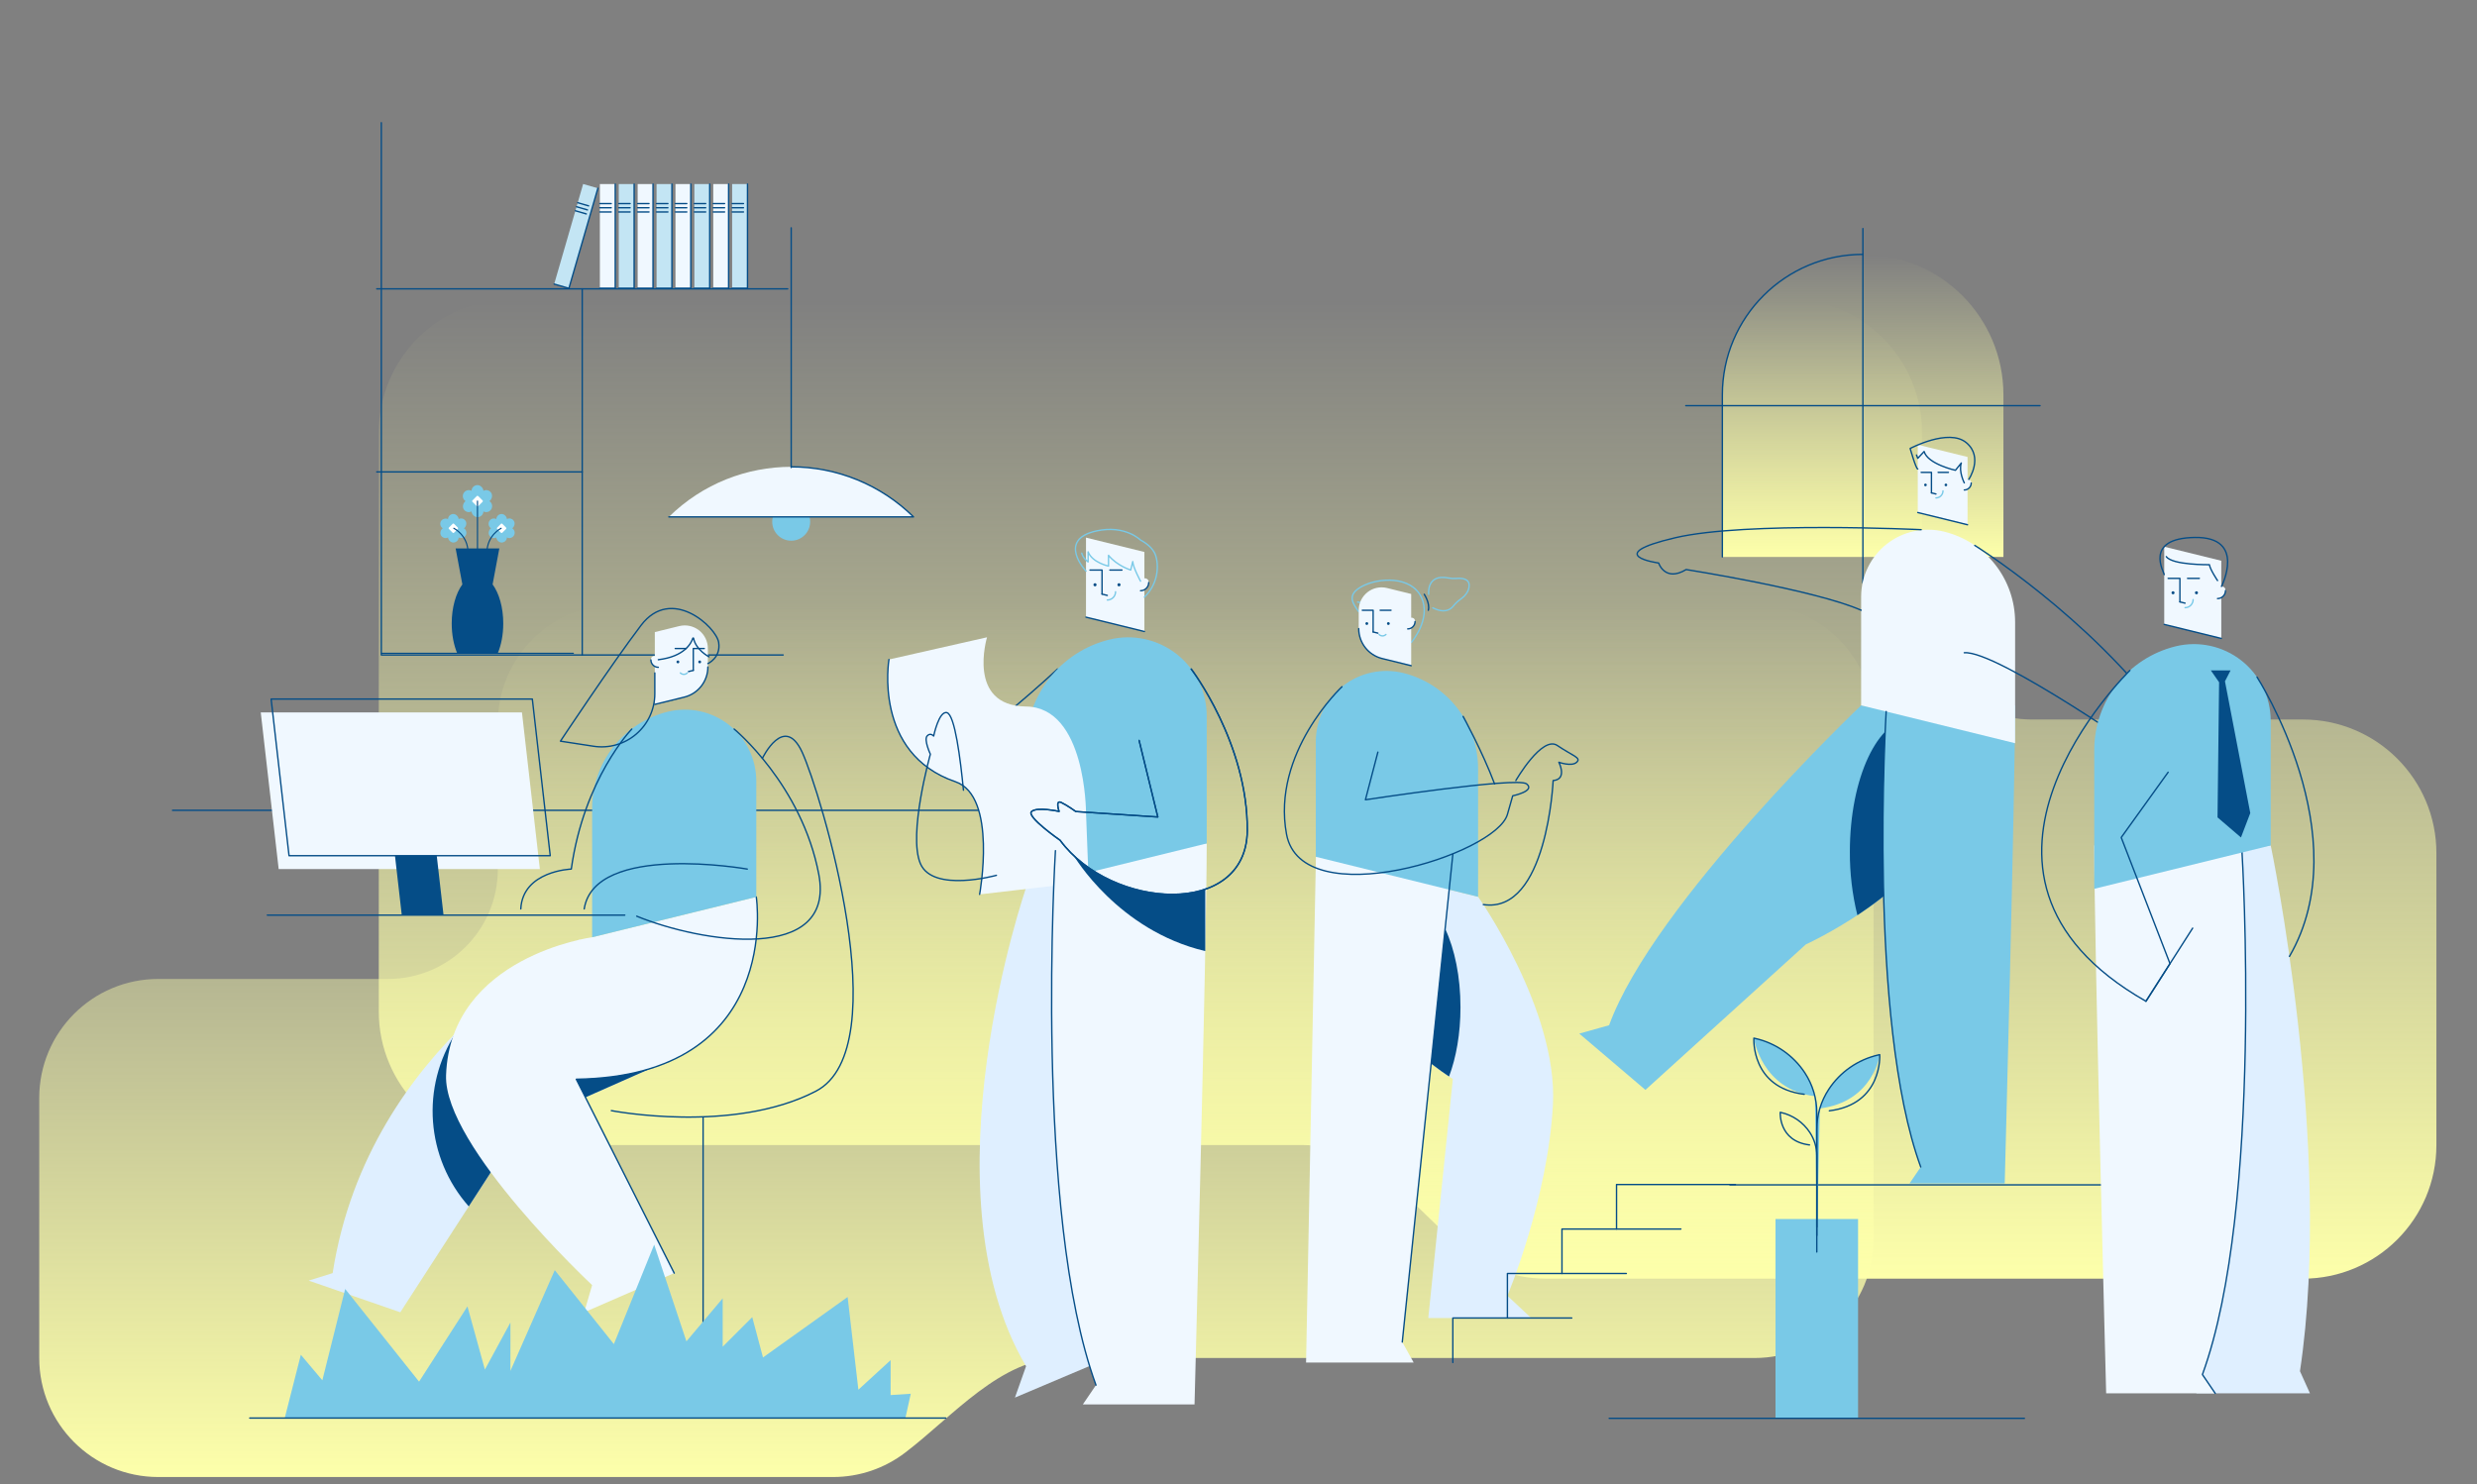 <svg width="746" height="447" viewBox="0 0 746 447" fill="none" xmlns="http://www.w3.org/2000/svg">
<rect x="0" y="0" width="746" height="447" fill="#808080" stroke="none"/>
<g clip-path="url(#clip0_619_911)">
<path d="M538.628 90.032C560.841 90.032 578.848 108.05 578.848 130.276V183.68C578.848 201.93 593.643 216.725 611.893 216.725H693.552C715.765 216.725 733.773 234.743 733.773 256.969V344.909C733.773 367.135 715.765 385.153 693.552 385.153H465.634C455.045 385.153 445.412 381.059 438.23 374.366C424.878 361.924 410.619 344.909 392.368 344.909H154.296C132.082 344.909 114.075 326.891 114.075 304.665V130.276C114.075 108.05 132.082 90.032 154.296 90.032H538.628Z" fill="url(#paint0_linear_619_911)"/>
<path d="M185.784 182.017C165.981 182.017 149.928 198.067 149.928 217.865V261.827C149.928 280.077 135.133 294.872 116.883 294.872H47.672C27.869 294.872 11.816 310.921 11.816 330.72V409.054C11.816 428.853 27.869 444.902 47.672 444.902H250.856C259 444.902 266.51 442.188 272.53 437.614C287.062 426.574 301.507 409.054 319.757 409.054H528.408C548.211 409.054 564.264 393.005 564.264 373.206V217.865C564.264 198.067 548.211 182.017 528.408 182.017H185.784Z" fill="url(#paint1_linear_619_911)"/>
<path d="M561.049 76.623H561.049C584.425 76.623 603.375 95.573 603.375 118.949V167.755H518.723V118.949C518.723 95.573 537.673 76.623 561.049 76.623Z" fill="url(#paint2_linear_619_911)"/>
<path d="M518.723 167.755V118.949C518.723 95.573 537.673 76.623 561.049 76.623" stroke="#054D87" stroke-width="0.417" stroke-linecap="round" stroke-linejoin="round"/>
<path d="M561.049 68.844V175.535" stroke="#054D87" stroke-width="0.417" stroke-linecap="round" stroke-linejoin="round"/>
<path d="M614.394 122.189H507.703" stroke="#054D87" stroke-width="0.417" stroke-linecap="round" stroke-linejoin="round"/>
<rect width="4.624" height="31.385" transform="matrix(-1 0 0 1 225.122 55.442)" fill="#C3E5F4"/>
<path d="M220.498 86.827H225.122V55.442" stroke="#054D87" stroke-width="0.417" stroke-linecap="round" stroke-linejoin="round"/>
<path d="M223.911 61.314H220.498" stroke="#054D87" stroke-width="0.417" stroke-linecap="round" stroke-linejoin="round"/>
<path d="M223.911 62.578H220.498" stroke="#054D87" stroke-width="0.417" stroke-linecap="round" stroke-linejoin="round"/>
<path d="M223.911 63.842H220.498" stroke="#054D87" stroke-width="0.417" stroke-linecap="round" stroke-linejoin="round"/>
<rect width="4.624" height="31.385" transform="matrix(-1 0 0 1 219.431 55.442)" fill="#F0F8FF"/>
<path d="M214.807 86.827H219.431V55.442" stroke="#054D87" stroke-width="0.417" stroke-linecap="round" stroke-linejoin="round"/>
<path d="M218.22 61.314H214.808" stroke="#054D87" stroke-width="0.417" stroke-linecap="round" stroke-linejoin="round"/>
<path d="M218.22 62.578H214.808" stroke="#054D87" stroke-width="0.417" stroke-linecap="round" stroke-linejoin="round"/>
<path d="M218.22 63.842H214.808" stroke="#054D87" stroke-width="0.417" stroke-linecap="round" stroke-linejoin="round"/>
<rect width="4.624" height="31.385" transform="matrix(-1 0 0 1 213.741 55.442)" fill="#C3E5F4"/>
<path d="M209.117 86.827H213.741V55.442" stroke="#054D87" stroke-width="0.417" stroke-linecap="round" stroke-linejoin="round"/>
<path d="M212.53 61.314H209.117" stroke="#054D87" stroke-width="0.417" stroke-linecap="round" stroke-linejoin="round"/>
<path d="M212.53 62.578H209.117" stroke="#054D87" stroke-width="0.417" stroke-linecap="round" stroke-linejoin="round"/>
<path d="M212.53 63.842H209.117" stroke="#054D87" stroke-width="0.417" stroke-linecap="round" stroke-linejoin="round"/>
<rect width="4.624" height="31.385" transform="matrix(-1 0 0 1 208.051 55.442)" fill="#F0F8FF"/>
<path d="M203.427 86.827H208.051V55.442" stroke="#054D87" stroke-width="0.417" stroke-linecap="round" stroke-linejoin="round"/>
<path d="M206.84 61.314H203.427" stroke="#054D87" stroke-width="0.417" stroke-linecap="round" stroke-linejoin="round"/>
<path d="M206.84 62.578H203.427" stroke="#054D87" stroke-width="0.417" stroke-linecap="round" stroke-linejoin="round"/>
<path d="M206.84 63.842H203.427" stroke="#054D87" stroke-width="0.417" stroke-linecap="round" stroke-linejoin="round"/>
<rect width="4.624" height="31.385" transform="matrix(-1 0 0 1 202.361 55.442)" fill="#C3E5F4"/>
<path d="M197.737 86.827H202.361V55.442" stroke="#054D87" stroke-width="0.417" stroke-linecap="round" stroke-linejoin="round"/>
<path d="M201.15 61.314H197.737" stroke="#054D87" stroke-width="0.417" stroke-linecap="round" stroke-linejoin="round"/>
<path d="M201.15 62.578H197.737" stroke="#054D87" stroke-width="0.417" stroke-linecap="round" stroke-linejoin="round"/>
<path d="M201.15 63.842H197.737" stroke="#054D87" stroke-width="0.417" stroke-linecap="round" stroke-linejoin="round"/>
<rect width="4.624" height="31.385" transform="matrix(-1 0 0 1 196.67 55.442)" fill="#F0F8FF"/>
<path d="M192.047 86.827H196.67V55.442" stroke="#054D87" stroke-width="0.417" stroke-linecap="round" stroke-linejoin="round"/>
<path d="M195.459 61.314H192.047" stroke="#054D87" stroke-width="0.417" stroke-linecap="round" stroke-linejoin="round"/>
<path d="M195.459 62.578H192.047" stroke="#054D87" stroke-width="0.417" stroke-linecap="round" stroke-linejoin="round"/>
<path d="M195.459 63.842H192.047" stroke="#054D87" stroke-width="0.417" stroke-linecap="round" stroke-linejoin="round"/>
<rect width="4.624" height="31.385" transform="matrix(-1 0 0 1 190.98 55.442)" fill="#C3E5F4"/>
<path d="M186.357 86.827H190.98V55.442" stroke="#054D87" stroke-width="0.417" stroke-linecap="round" stroke-linejoin="round"/>
<path d="M189.769 61.314H186.356" stroke="#054D87" stroke-width="0.417" stroke-linecap="round" stroke-linejoin="round"/>
<path d="M189.769 62.578H186.356" stroke="#054D87" stroke-width="0.417" stroke-linecap="round" stroke-linejoin="round"/>
<path d="M189.769 63.842H186.356" stroke="#054D87" stroke-width="0.417" stroke-linecap="round" stroke-linejoin="round"/>
<rect width="4.624" height="31.385" transform="matrix(-1 0 0 1 185.29 55.442)" fill="#F0F8FF"/>
<path d="M180.666 86.827H185.29V55.442" stroke="#054D87" stroke-width="0.417" stroke-linecap="round" stroke-linejoin="round"/>
<path d="M184.079 61.314H180.666" stroke="#054D87" stroke-width="0.417" stroke-linecap="round" stroke-linejoin="round"/>
<path d="M184.079 62.578H180.666" stroke="#054D87" stroke-width="0.417" stroke-linecap="round" stroke-linejoin="round"/>
<path d="M184.079 63.842H180.666" stroke="#054D87" stroke-width="0.417" stroke-linecap="round" stroke-linejoin="round"/>
<rect width="4.624" height="31.384" transform="matrix(-0.961 -0.278 -0.278 0.961 180.068 56.705)" fill="#C3E5F4"/>
<path d="M166.9 85.565L171.341 86.851L180.068 56.705" stroke="#054D87" stroke-width="0.417" stroke-linecap="round" stroke-linejoin="round"/>
<path d="M177.273 62.008L173.995 61.058" stroke="#054D87" stroke-width="0.417" stroke-linecap="round" stroke-linejoin="round"/>
<path d="M176.921 63.222L173.643 62.272" stroke="#054D87" stroke-width="0.417" stroke-linecap="round" stroke-linejoin="round"/>
<path d="M176.57 64.436L173.291 63.486" stroke="#054D87" stroke-width="0.417" stroke-linecap="round" stroke-linejoin="round"/>
<path d="M114.842 36.958V197.286H235.865" stroke="#054D87" stroke-width="0.417" stroke-linecap="round" stroke-linejoin="round"/>
<path d="M298.741 244.088H51.966" stroke="#054D87" stroke-width="0.417" stroke-linecap="round" stroke-linejoin="round"/>
<path d="M237.239 87.009H113.468" stroke="#054D87" stroke-width="0.417" stroke-linecap="round" stroke-linejoin="round"/>
<path d="M175.354 87.009V197.286" stroke="#054D87" stroke-width="0.417" stroke-linecap="round" stroke-linejoin="round"/>
<path d="M175.354 142.147H113.468" stroke="#054D87" stroke-width="0.417" stroke-linecap="round" stroke-linejoin="round"/>
<path d="M100.187 383.48C111.033 313.435 174.536 283.05 174.536 283.05L200.988 296.715C201.919 296.715 196.03 321.807 196.03 321.807L156.845 339.164L120.561 395.279L92.957 385.739L100.187 383.48Z" fill="#DFEFFF"/>
<path d="M154.64 295.769C169.653 288.481 187.518 290.469 200.561 300.881C199.267 308.014 196.03 321.807 196.03 321.807L156.845 339.164L141.181 363.389C128.249 348.799 126.671 327.363 137.327 311.037C142.719 305.533 148.505 300.431 154.64 295.769Z" fill="#054D87"/>
<path d="M134.341 323.875C135.615 288.054 178.334 282.319 178.334 282.319L227.772 270.168C227.772 270.168 235.925 324.176 173.561 325.08L203.053 383.48L175.947 395.279L178.334 387.095C178.334 387.095 133.581 345.266 134.341 323.875Z" fill="#F0F8FF"/>
<path d="M227.772 270.168C227.772 270.168 235.925 324.176 173.561 325.08L203.053 383.48" stroke="#054D87" stroke-width="0.417" stroke-linecap="round" stroke-linejoin="round"/>
<path d="M227.772 235.269V270.168L178.334 282.319V243.452C178.334 229.67 187.743 217.669 201.126 214.379H201.126C207.544 212.802 214.331 214.262 219.533 218.34C224.734 222.418 227.772 228.66 227.772 235.269V235.269Z" fill="#79C9E7"/>
<path d="M213.192 195.339V200.907C213.192 205.213 210.253 208.962 206.072 209.99L197.211 212.168V190.397L204.578 188.586C206.653 188.076 208.847 188.548 210.529 189.866C212.21 191.185 213.192 193.203 213.192 195.339V195.339Z" fill="#F0F8FF"/>
<path d="M213.192 200.907C213.192 205.213 210.253 208.962 206.072 209.99L197.211 212.168" stroke="#054D87" stroke-width="0.417" stroke-linecap="round" stroke-linejoin="round"/>
<path d="M204.164 199.802C203.928 199.802 203.737 199.611 203.737 199.375C203.737 199.139 203.928 198.948 204.164 198.948C204.4 198.948 204.592 199.139 204.592 199.375C204.592 199.611 204.4 199.802 204.164 199.802Z" fill="#054D87"/>
<path d="M210.728 199.802C210.492 199.802 210.3 199.611 210.3 199.375C210.3 199.139 210.492 198.948 210.728 198.948C210.964 198.948 211.155 199.139 211.155 199.375C211.155 199.611 210.964 199.802 210.728 199.802Z" fill="#054D87"/>
<path d="M208.802 201.924V195.339H212.101" stroke="#054D87" stroke-width="0.417" stroke-linecap="round" stroke-linejoin="round"/>
<path d="M203.359 195.339H206.658" stroke="#054D87" stroke-width="0.417" stroke-linecap="round" stroke-linejoin="round"/>
<path d="M198.263 198.713V201C197.03 201 196.03 200 196.03 198.766C196.03 198.698 196.033 198.63 196.039 198.563C196.164 197.176 198.263 197.321 198.263 198.713Z" fill="#F0F8FF"/>
<path d="M198.263 201C197.03 201 196.03 200 196.03 198.766" stroke="#054D87" stroke-width="0.417" stroke-linecap="round" stroke-linejoin="round"/>
<path d="M206.998 202.694C206.721 202.971 206.345 203.127 205.952 203.127C205.56 203.127 205.184 202.971 204.907 202.694" stroke="#79C9E7" stroke-width="0.417" stroke-linecap="round" stroke-linejoin="round"/>
<path d="M208.802 201.929L207.359 202.284" stroke="#054D87" stroke-width="0.417" stroke-linecap="round" stroke-linejoin="round"/>
<path d="M213.531 197.839C213.531 197.839 209.556 195.769 208.883 192.269C208.875 192.215 208.83 192.175 208.776 192.17C208.722 192.166 208.672 192.2 208.656 192.252C208.168 193.769 206.147 197.759 198.263 198.713" stroke="#054D87" stroke-width="0.417" stroke-linecap="round" stroke-linejoin="round"/>
<path d="M213.192 199.883C213.192 199.883 217.146 198.14 216.443 193.52C215.74 188.901 202.182 176.313 193.044 188.382C183.905 200.45 168.79 223.247 168.79 223.247L178.764 224.78C183.382 225.49 188.079 224.148 191.625 221.105C195.17 218.063 197.211 213.624 197.211 208.952V202.693" stroke="#054D87" stroke-width="0.417" stroke-linecap="round" stroke-linejoin="round"/>
<path d="M83.927 261.777H162.591L157.195 214.586H78.531L83.927 261.777Z" fill="#F0F8FF"/>
<path fill-rule="evenodd" clip-rule="evenodd" d="M87.05 257.752H165.714L160.319 210.561H81.654L87.05 257.752Z" stroke="#054D87" stroke-width="0.417" stroke-linecap="round" stroke-linejoin="round"/>
<path d="M121 275.643L118.954 257.752H131.535L133.581 275.643H121Z" fill="#054D87"/>
<path d="M188.165 275.643H80.518" stroke="#054D87" stroke-width="0.417" stroke-linecap="round" stroke-linejoin="round"/>
<path d="M221.098 219.6C221.098 219.6 241.476 236.336 246.598 263.384C251.72 290.433 211.108 283.933 191.765 275.971" stroke="#054D87" stroke-width="0.417" stroke-linecap="round" stroke-linejoin="round"/>
<path d="M225.056 261.777C225.056 261.777 179.111 253.656 175.947 273.777" stroke="#054D87" stroke-width="0.417" stroke-linecap="round" stroke-linejoin="round"/>
<path d="M190.277 219.6C190.277 219.6 175.858 234.479 172.056 261.777C172.056 261.777 157.43 262.28 156.845 273.777" stroke="#054D87" stroke-width="0.417" stroke-linecap="round" stroke-linejoin="round"/>
<path d="M229.605 228.418C229.605 228.418 236.158 214.811 241.581 226.561C247.004 238.311 270.7 315.74 245.694 328.695C220.688 341.651 184.121 334.535 184.121 334.535" stroke="#054D87" stroke-width="0.417" stroke-linecap="round" stroke-linejoin="round"/>
<path d="M211.755 336.485V423.684H241.581" stroke="#054D87" stroke-width="0.417" stroke-linecap="round" stroke-linejoin="round"/>
<path d="M318.494 201.533C318.494 201.533 312.694 206.953 304.404 213.917" stroke="#054D87" stroke-width="0.417" stroke-linecap="round" stroke-linejoin="round"/>
<path d="M309.018 267.433C309.018 267.433 277.554 358.31 309.018 411.529L305.666 420.979L332.697 409.539L329.313 333.939C329.313 333.939 350.653 286.618 348.552 277.452C346.451 268.286 345.96 254.893 345.96 254.893" fill="#DFEFFF"/>
<path d="M317.866 256.234C317.866 256.234 311.172 365.491 330.079 417.22L326.13 423.023H359.757C359.757 423.023 363.431 284.054 363.431 254.059L317.866 256.234Z" fill="#F0F8FF"/>
<path d="M327.071 171.701V185.899L344.66 190.223V166.261L327.071 161.938V171.701Z" fill="#F0F8FF"/>
<path d="M337.007 176.613C336.747 176.613 336.537 176.403 336.537 176.143C336.537 175.883 336.747 175.673 337.007 175.673C337.267 175.673 337.477 175.883 337.477 176.143C337.477 176.403 337.267 176.613 337.007 176.613Z" fill="#054D87"/>
<path d="M329.783 176.613C329.524 176.613 329.313 176.403 329.313 176.143C329.313 175.883 329.524 175.673 329.783 175.673C330.043 175.673 330.254 175.883 330.254 176.143C330.254 176.403 330.043 176.613 329.783 176.613Z" fill="#054D87"/>
<path d="M331.902 178.949V171.701H328.272" stroke="#054D87" stroke-width="0.417" stroke-linecap="round" stroke-linejoin="round"/>
<path d="M337.893 171.701H334.262" stroke="#054D87" stroke-width="0.417" stroke-linecap="round" stroke-linejoin="round"/>
<path d="M343.502 175.414V177.931C344.86 177.931 345.96 176.831 345.96 175.473C345.96 175.398 345.957 175.323 345.95 175.249C345.812 173.723 343.502 173.882 343.502 175.414Z" fill="#F0F8FF"/>
<path d="M343.502 177.931C344.86 177.931 345.96 176.831 345.96 175.473" stroke="#054D87" stroke-width="0.417" stroke-linecap="round" stroke-linejoin="round"/>
<path d="M333.491 180.735C334.865 180.735 335.979 179.621 335.979 178.247" stroke="#79C9E7" stroke-width="0.417" stroke-linecap="round" stroke-linejoin="round"/>
<path d="M327.071 185.9L344.66 190.223" stroke="#054D87" stroke-width="0.417" stroke-linecap="round" stroke-linejoin="round"/>
<path d="M331.903 178.954L333.491 179.345" stroke="#054D87" stroke-width="0.417" stroke-linecap="round" stroke-linejoin="round"/>
<path d="M343.502 175.064C343.502 175.064 341.26 170.975 341.15 169.151L340.542 171.701C340.542 171.701 336.397 170.422 333.854 167.272V170.514C333.854 170.514 328.964 169.482 327.707 166.222V169.261C327.707 169.261 326.172 168.211 325.786 166.609" stroke="#79C9E7" stroke-width="0.417" stroke-linecap="round" stroke-linejoin="round"/>
<path d="M327.071 172.025C327.071 172.025 318.134 162.543 330.254 159.921C338.939 158.042 343.502 162.685 343.502 162.685C343.502 162.685 346.51 164.121 347.726 166.553C348.942 168.985 349.442 175.23 344.66 179.872" stroke="#79C9E7" stroke-width="0.417" stroke-linecap="round" stroke-linejoin="round"/>
<path d="M363.431 215.649V254.059L309.018 267.433V224.655C309.018 209.486 319.373 196.278 334.103 192.657H334.103C341.167 190.921 348.637 192.528 354.362 197.016C360.087 201.505 363.431 208.375 363.431 215.649V215.649Z" fill="#79C9E7"/>
<path d="M327.071 244.651C327.071 244.651 327.04 213.016 309.018 212.814C290.996 212.612 297.267 191.962 297.267 191.962L267.729 198.652C267.729 198.652 262.874 226.976 287.759 235.469C300.475 239.809 295.034 269.404 295.034 269.404L327.707 265.619V261.256" fill="#F0F8FF"/>
<path d="M267.729 198.652C267.729 198.652 262.873 226.976 287.758 235.469C300.475 239.808 295.034 269.404 295.034 269.404" stroke="#054D87" stroke-width="0.417" stroke-linecap="round" stroke-linejoin="round"/>
<path d="M358.77 201.533C358.77 201.533 375.863 223.92 375.642 250.226C375.421 276.533 334.745 274.101 319.27 253.1C319.27 253.1 309.101 246.026 310.649 244.479C312.196 242.931 318.97 244.411 318.97 244.411C318.97 244.411 317.723 240.831 319.602 241.715C321.481 242.6 323.999 244.447 323.999 244.447L348.697 246.088L343.066 223.035" stroke="#054D87" stroke-width="0.417" stroke-linecap="round" stroke-linejoin="round"/>
<path d="M317.866 256.234C317.866 256.234 311.172 365.491 330.079 417.22" stroke="#054D87" stroke-width="0.417" stroke-linecap="round" stroke-linejoin="round"/>
<path d="M358.77 201.533C358.77 201.533 375.863 223.92 375.642 250.226C375.421 276.533 334.745 274.101 319.27 253.1C319.27 253.1 309.101 246.026 310.649 244.479C312.196 242.931 318.97 244.411 318.97 244.411C318.97 244.411 317.723 240.831 319.602 241.715C321.481 242.6 323.999 244.447 323.999 244.447L348.697 246.088L343.066 223.035" stroke="#054D87" stroke-width="0.417" stroke-linecap="round" stroke-linejoin="round"/>
<path d="M362.986 267.85V286.48C336.625 280.289 323.397 257.743 323.397 257.743L323.398 257.743C334.162 267.901 351.296 271.879 362.986 267.85Z" fill="#054D87"/>
<path d="M300.093 263.656C300.093 263.656 281.026 268.961 277.213 260.174C273.399 251.387 280.197 227.18 280.197 227.18C280.197 227.18 278.207 222.869 279.202 221.709C280.197 220.548 281.192 221.709 281.192 221.709C281.192 221.709 282.767 214.082 285.171 214.662C287.575 215.243 289.258 228.662 290.166 238.017" stroke="#054D87" stroke-width="0.417" stroke-linecap="round" stroke-linejoin="round"/>
<path d="M238.286 162.869C241.442 162.869 244 160.311 244 157.155C244 154 241.442 151.442 238.286 151.442C235.131 151.442 232.573 154 232.573 157.155C232.573 160.311 235.131 162.869 238.286 162.869Z" fill="#79C9E7"/>
<path d="M275.127 155.698C254.683 135.588 221.889 135.588 201.445 155.698H275.127Z" fill="#F0F8FF"/>
<path d="M238.286 68.631V140.824" stroke="#054D87" stroke-width="0.417" stroke-linecap="round" stroke-linejoin="round"/>
<path d="M201.445 155.698H275.127C265.311 146.018 252.073 140.598 238.286 140.616" stroke="#054D87" stroke-width="0.417" stroke-linecap="round" stroke-linejoin="round"/>
<path d="M268.228 420.216V409.697L258.518 418.598L255.281 390.68L229.791 408.887L226.555 396.749L217.653 405.65V391.085L206.729 404.032L197.018 374.901L184.88 404.861L167.078 382.588L153.726 412.933V398.368L146.038 412.529L140.779 393.512L126.213 416.17L103.96 388.253L97.081 415.765L90.608 408.078L85.752 427.134H272.679L274.298 419.812L268.228 420.216Z" fill="#79C9E7"/>
<path d="M75.215 427.135H284.835" stroke="#054D87" stroke-width="0.417" stroke-linecap="round" stroke-linejoin="round"/>
<path d="M148.36 176.027L150.382 165.201H137.226L139.249 176.027C137.306 178.671 136.042 182.96 136.042 187.804C136.042 191.191 136.66 194.307 137.696 196.779H149.913C150.949 194.307 151.567 191.191 151.567 187.804C151.567 182.96 150.303 178.671 148.36 176.027Z" fill="#054D87"/>
<rect x="142.006" y="146.116" width="3.597" height="9.657" rx="1.799" fill="#79C9E7"/>
<path d="M139.629 148.531C140.125 147.669 141.225 147.374 142.086 147.871L147.322 150.899C148.182 151.396 148.477 152.498 147.98 153.359C147.483 154.221 146.383 154.516 145.523 154.019L140.287 150.991C139.427 150.494 139.132 149.392 139.629 148.531Z" fill="#79C9E7"/>
<rect width="3.601" height="9.647" rx="1.8" transform="matrix(-0.499 -0.866 0.866 -0.501 140.528 154.919)" fill="#79C9E7"/>
<rect width="2.448" height="2.448" rx="0.292" transform="matrix(0.707 -0.708 0.707 0.708 142.074 150.945)" fill="white"/>
<rect x="134.93" y="154.823" width="3.203" height="8.6" rx="1.602" fill="#79C9E7"/>
<rect width="3.207" height="8.591" rx="1.603" transform="matrix(0.499 -0.866 0.866 0.501 132.013 158.362)" fill="#79C9E7"/>
<rect width="3.207" height="8.591" rx="1.603" transform="matrix(-0.499 -0.866 0.866 -0.501 133.615 162.662)" fill="#79C9E7"/>
<rect width="2.18" height="2.18" rx="0.26" transform="matrix(0.707 -0.708 0.707 0.708 134.992 159.123)" fill="white"/>
<rect x="149.475" y="154.823" width="3.203" height="8.6" rx="1.602" fill="#79C9E7"/>
<path d="M147.358 156.973C147.57 156.604 147.92 156.335 148.331 156.225C148.741 156.115 149.178 156.173 149.546 156.386L154.209 159.082C154.975 159.525 155.237 160.506 154.795 161.273C154.583 161.641 154.233 161.91 153.823 162.02C153.412 162.13 152.975 162.073 152.607 161.86L147.944 159.164C147.178 158.721 146.916 157.74 147.358 156.973L147.358 156.973Z" fill="#79C9E7"/>
<rect width="3.207" height="8.591" rx="1.603" transform="matrix(-0.499 -0.866 0.866 -0.501 148.159 162.662)" fill="#79C9E7"/>
<rect width="2.18" height="2.18" rx="0.26" transform="matrix(0.707 -0.708 0.707 0.708 149.536 159.123)" fill="white"/>
<path d="M136.678 159.123C136.678 159.123 140.964 161.215 140.964 166.504" stroke="#054D87" stroke-width="0.349" stroke-linecap="round" stroke-linejoin="round"/>
<path d="M150.93 159.123C150.93 159.123 146.645 161.215 146.645 166.504" stroke="#054D87" stroke-width="0.349" stroke-linecap="round" stroke-linejoin="round"/>
<path d="M143.804 150.945V167.04" stroke="#054D87" stroke-width="0.349" stroke-linecap="round" stroke-linejoin="round"/>
<path d="M114.933 196.779H172.675" stroke="#054D87" stroke-width="0.349" stroke-linecap="round" stroke-linejoin="round"/>
<path d="M408.874 181.361C408.874 181.361 413.863 182.183 422.428 181.361C422.428 181.361 421.936 185.347 423.97 187.166" stroke="#79C9E7" stroke-width="0.417" stroke-linecap="round" stroke-linejoin="round"/>
<path d="M425.074 193.469C425.074 193.469 431.142 186.444 428.088 179.941C425.035 173.439 415.275 173.962 410.287 176.578C405.299 179.194 407.532 181.859 409.208 184.264" stroke="#79C9E7" stroke-width="0.417" stroke-linecap="round" stroke-linejoin="round"/>
<path d="M428.947 179.019C428.947 179.019 430.719 181.69 430.173 183.818" stroke="#054D87" stroke-width="0.417" stroke-linecap="round" stroke-linejoin="round"/>
<path d="M430.278 179.019C430.278 179.019 429.519 172.765 436.227 174.099C437.048 174.258 437.886 174.301 438.719 174.227C440.229 174.101 442.563 174.26 442.462 176.466C442.377 178.324 441.051 179.657 439.931 180.458C439.09 181.053 438.335 181.763 437.688 182.566C436.817 183.657 434.985 184.846 431.514 183.08" stroke="#79C9E7" stroke-width="0.417" stroke-linecap="round" stroke-linejoin="round"/>
<path d="M445.16 270.13C445.16 270.13 469.185 304.159 467.696 332.675C466.206 361.191 453.986 390.302 453.986 390.302L461.142 397.004H430.16L437.554 325.015C437.554 325.015 414.67 310.665 412.286 296.912C409.903 283.16 420.718 264.101 420.718 264.101" fill="#DFEFFF"/>
<path d="M436.41 324.268C438.563 318.561 439.853 311.304 439.853 303.403C439.853 285.027 432.882 270.13 424.282 270.13C420.929 270.13 417.823 272.396 415.281 276.25C413.017 282.581 411.149 290.35 412.286 296.912C414.348 308.812 431.755 321.156 436.41 324.268Z" fill="#054D87"/>
<path d="M437.554 257.338L402.673 254.94L396.33 257.533L393.349 410.409H425.748L422.322 404.249L437.554 257.338Z" fill="#F0F8FF"/>
<path d="M409.208 183.818V189.344C409.208 193.616 412.115 197.337 416.249 198.356L425.01 200.518V178.914L417.725 177.117C415.674 176.611 413.504 177.079 411.842 178.387C410.179 179.695 409.208 181.698 409.208 183.818V183.818Z" fill="#F0F8FF"/>
<path d="M409.208 189.343C409.208 193.616 412.115 197.336 416.249 198.356L425.01 200.517" stroke="#054D87" stroke-width="0.417" stroke-linecap="round" stroke-linejoin="round"/>
<path d="M418.135 188.247C418.368 188.247 418.557 188.057 418.557 187.823C418.557 187.589 418.368 187.399 418.135 187.399C417.901 187.399 417.712 187.589 417.712 187.823C417.712 188.057 417.901 188.247 418.135 188.247Z" fill="#054D87"/>
<path d="M411.645 188.247C411.878 188.247 412.067 188.057 412.067 187.823C412.067 187.589 411.878 187.399 411.645 187.399C411.412 187.399 411.222 187.589 411.222 187.823C411.222 188.057 411.412 188.247 411.645 188.247Z" fill="#054D87"/>
<path d="M413.549 190.353V183.818H410.287" stroke="#054D87" stroke-width="0.417" stroke-linecap="round" stroke-linejoin="round"/>
<path d="M418.931 183.818H415.669" stroke="#054D87" stroke-width="0.417" stroke-linecap="round" stroke-linejoin="round"/>
<path d="M423.969 187.166V189.435C425.189 189.435 426.178 188.443 426.178 187.219C426.178 187.151 426.175 187.084 426.169 187.017C426.045 185.641 423.969 185.784 423.969 187.166Z" fill="#F0F8FF"/>
<path d="M423.969 189.435C425.189 189.435 426.178 188.443 426.178 187.219" stroke="#054D87" stroke-width="0.417" stroke-linecap="round" stroke-linejoin="round"/>
<path d="M415.333 191.116C415.607 191.391 415.979 191.546 416.367 191.546C416.754 191.546 417.126 191.391 417.401 191.116" stroke="#79C9E7" stroke-width="0.417" stroke-linecap="round" stroke-linejoin="round"/>
<path d="M413.549 190.358L414.976 190.71" stroke="#054D87" stroke-width="0.417" stroke-linecap="round" stroke-linejoin="round"/>
<path d="M396.276 223.442V258.072L445.16 270.13V231.561C445.16 217.885 435.857 205.976 422.623 202.712H422.623C416.277 201.147 409.566 202.596 404.423 206.642C399.28 210.689 396.276 216.883 396.276 223.442V223.442Z" fill="#79C9E7"/>
<path d="M437.554 410.409V397.004H473.367" stroke="#054D87" stroke-width="0.417" stroke-linecap="round" stroke-linejoin="round"/>
<path d="M453.986 397.004V383.6H489.799" stroke="#054D87" stroke-width="0.417" stroke-linecap="round" stroke-linejoin="round"/>
<path d="M470.419 383.6V370.195H506.232" stroke="#054D87" stroke-width="0.417" stroke-linecap="round" stroke-linejoin="round"/>
<path d="M486.852 370.195V356.79H522.665" stroke="#054D87" stroke-width="0.417" stroke-linecap="round" stroke-linejoin="round"/>
<path d="M422.322 404.249L437.553 257.338" stroke="#054D87" stroke-width="0.417" stroke-linecap="round" stroke-linejoin="round"/>
<path d="M404.166 206.851C404.166 206.851 382.893 226.755 387.461 251.27C392.029 275.785 450.616 257.449 453.992 245.291L455.581 239.71C455.581 239.71 462.532 238.285 459.752 236.108C456.971 233.93 411.223 240.906 411.223 240.906L414.976 226.555" stroke="#054D87" stroke-width="0.417" stroke-linecap="round" stroke-linejoin="round"/>
<path d="M440.648 215.797C440.648 215.797 446.452 226.335 450.12 236.108" stroke="#054D87" stroke-width="0.417" stroke-linecap="round" stroke-linejoin="round"/>
<path d="M456.525 235.112C456.525 235.112 464.419 221.423 469.036 224.562C473.654 227.701 476.335 228.216 474.845 229.603C473.356 230.99 469.483 229.603 469.483 229.603C469.483 229.603 471.639 233.766 468.882 234.868C468.523 235.004 468.145 235.087 467.762 235.112C467.762 235.112 465.976 275.377 446.728 272.467" stroke="#054D87" stroke-width="0.417" stroke-linecap="round" stroke-linejoin="round"/>
<path d="M560.521 212.468C560.521 212.468 498.059 271.836 484.611 308.818L475.633 311.337L495.554 328.292L543.875 284.465C543.875 284.465 576.913 269.374 583.707 249.452C590.501 229.53 591.581 218.086 591.581 218.086" fill="#79C9E7"/>
<path d="M583.707 249.452C580.078 260.094 568.96 269.357 559.389 275.678C557.852 269.423 557.091 263.003 557.125 256.562C557.125 234.386 565.547 216.408 575.935 216.408C581.32 216.408 586.175 221.24 589.604 228.981C587.993 235.902 586.024 242.735 583.707 249.452Z" fill="#054D87"/>
<path d="M568.062 214.322C568.062 214.322 562.357 307.432 578.47 351.516L575.104 356.461H603.762C603.762 356.461 606.893 238.03 606.893 212.468L568.062 214.322Z" fill="#79C9E7"/>
<path d="M577.578 142.281V154.382L592.569 158.066V137.645L577.578 133.961V142.281Z" fill="#F0F8FF"/>
<path d="M586.046 146.467C585.825 146.467 585.645 146.288 585.645 146.067C585.645 145.845 585.825 145.666 586.046 145.666C586.268 145.666 586.447 145.845 586.447 146.067C586.447 146.288 586.268 146.467 586.046 146.467Z" fill="#054D87"/>
<path d="M579.89 146.467C579.669 146.467 579.489 146.288 579.489 146.067C579.489 145.845 579.669 145.666 579.89 145.666C580.112 145.666 580.291 145.845 580.291 146.067C580.291 146.288 580.112 146.467 579.89 146.467Z" fill="#054D87"/>
<path d="M581.696 148.458V142.281H578.602" stroke="#054D87" stroke-width="0.417" stroke-linecap="round" stroke-linejoin="round"/>
<path d="M586.801 142.281H583.707" stroke="#054D87" stroke-width="0.417" stroke-linecap="round" stroke-linejoin="round"/>
<path d="M591.581 145.446V147.591C592.738 147.591 593.676 146.653 593.676 145.496C593.676 145.431 593.673 145.368 593.668 145.305C593.55 144.004 591.581 144.14 591.581 145.446Z" fill="#F0F8FF"/>
<path d="M591.581 147.591C592.738 147.591 593.676 146.653 593.676 145.496" stroke="#054D87" stroke-width="0.417" stroke-linecap="round" stroke-linejoin="round"/>
<path d="M583.05 149.981C584.221 149.981 585.17 149.031 585.17 147.86" stroke="#79C9E7" stroke-width="0.417" stroke-linecap="round" stroke-linejoin="round"/>
<path d="M577.578 154.382L592.569 158.066" stroke="#054D87" stroke-width="0.417" stroke-linecap="round" stroke-linejoin="round"/>
<path d="M581.696 148.463L583.05 148.795" stroke="#054D87" stroke-width="0.417" stroke-linecap="round" stroke-linejoin="round"/>
<path d="M560.521 179.735V212.468L606.893 223.865V187.409C606.893 174.482 598.068 163.226 585.514 160.14H585.514C579.494 158.661 573.128 160.031 568.25 163.855C563.371 167.68 560.521 173.535 560.521 179.735V179.735Z" fill="#F0F8FF"/>
<path d="M568.062 214.322C568.062 214.322 562.357 307.432 578.47 351.516" stroke="#054D87" stroke-width="0.417" stroke-linecap="round" stroke-linejoin="round"/>
<path d="M591.581 145.446C591.581 145.446 589.839 142.008 590.686 139.464L588.92 141.655C588.92 141.655 580.585 139.818 579.489 136.003L577.578 138.051L577.193 137.062" stroke="#054D87" stroke-width="0.417" stroke-linecap="round" stroke-linejoin="round"/>
<path d="M592.947 144.395C592.947 144.395 597.468 137.698 592.17 133.318C586.871 128.938 575.285 135.084 575.285 135.084C575.285 135.084 577.036 141.27 577.578 141.27" stroke="#054D87" stroke-width="0.417" stroke-linecap="round" stroke-linejoin="round"/>
<path d="M594.745 164.285C594.745 164.285 629.048 185.598 652.221 216.965C675.393 248.333 658.155 233.921 658.155 233.921C658.155 233.921 648.547 235.051 647.699 228.269C647.699 228.269 601.307 195.771 591.581 196.619" stroke="#054D87" stroke-width="0.417" stroke-linecap="round" stroke-linejoin="round"/>
<path d="M578.602 159.548C578.602 159.548 525.779 157.018 504.622 161.954C482.014 167.229 499.535 169.585 499.535 169.585C499.535 169.585 501.419 175.425 507.825 171.554C507.825 171.554 546.539 177.657 560.521 183.808" stroke="#054D87" stroke-width="0.417" stroke-linecap="round" stroke-linejoin="round"/>
<path d="M521.016 356.905H646.09" stroke="#054D87" stroke-width="0.417" stroke-linecap="round" stroke-linejoin="round"/>
<path d="M658.075 258.67L683.874 254.66C683.874 254.66 702.884 345.36 692.682 413.024L695.692 419.699H661.51L651.804 316.488L658.075 258.67Z" fill="#DFEFFF"/>
<path d="M675.231 256.784C675.231 256.784 681.77 363.504 663.302 414.031L667.16 419.699H634.314C634.314 419.699 630.725 283.958 630.725 254.66L675.231 256.784Z" fill="#F0F8FF"/>
<path d="M675.231 256.784C675.231 256.784 681.77 363.504 663.302 414.031L667.16 419.699" stroke="#054D87" stroke-width="0.417" stroke-linecap="round" stroke-linejoin="round"/>
<path d="M651.804 174.214V188.084L668.986 192.307V168.902L651.804 164.679V174.214Z" fill="#F0F8FF"/>
<path d="M661.51 179.013C661.256 179.013 661.051 178.807 661.051 178.554C661.051 178.3 661.256 178.094 661.51 178.094C661.764 178.094 661.969 178.3 661.969 178.554C661.969 178.807 661.764 179.013 661.51 179.013Z" fill="#054D87"/>
<path d="M654.454 179.013C654.2 179.013 653.995 178.807 653.995 178.554C653.995 178.3 654.2 178.094 654.454 178.094C654.708 178.094 654.914 178.3 654.914 178.554C654.914 178.807 654.708 179.013 654.454 179.013Z" fill="#054D87"/>
<path d="M656.524 181.294V174.214H652.978" stroke="#054D87" stroke-width="0.417" stroke-linecap="round" stroke-linejoin="round"/>
<path d="M662.375 174.214H658.829" stroke="#054D87" stroke-width="0.417" stroke-linecap="round" stroke-linejoin="round"/>
<path d="M667.854 177.842V180.3C669.18 180.3 670.255 179.225 670.255 177.899C670.255 177.825 670.252 177.753 670.246 177.681C670.111 176.189 667.854 176.345 667.854 177.842Z" fill="#F0F8FF"/>
<path d="M667.854 180.3C669.18 180.3 670.255 179.225 670.255 177.899" stroke="#054D87" stroke-width="0.417" stroke-linecap="round" stroke-linejoin="round"/>
<path d="M658.075 183.039C658.72 183.039 659.338 182.783 659.794 182.327C660.25 181.872 660.506 181.253 660.506 180.609" stroke="#79C9E7" stroke-width="0.417" stroke-linecap="round" stroke-linejoin="round"/>
<path d="M651.804 188.084L668.986 192.307" stroke="#054D87" stroke-width="0.417" stroke-linecap="round" stroke-linejoin="round"/>
<path d="M656.524 181.3L658.075 181.681" stroke="#054D87" stroke-width="0.417" stroke-linecap="round" stroke-linejoin="round"/>
<path d="M683.874 217.142V254.66L630.725 267.723V225.939C630.725 211.123 640.84 198.221 655.228 194.684H655.228C662.128 192.988 669.424 194.558 675.016 198.942C680.608 203.326 683.874 210.037 683.874 217.142Z" fill="#79C9E7"/>
<path d="M651.804 173.055C651.804 172.471 645.462 162.106 661.051 161.89C676.639 161.674 669.055 176.638 669.055 176.638" stroke="#054D87" stroke-width="0.417" stroke-linecap="round" stroke-linejoin="round"/>
<path d="M667.854 174.873C667.854 174.873 665.573 171.472 665.411 170.096C665.411 170.096 654.258 170.258 652.426 167.666" stroke="#054D87" stroke-width="0.417" stroke-linecap="round" stroke-linejoin="round"/>
<path d="M670.096 205.218L677.719 244.915L674.912 252.257L667.854 246.211L668.326 205.508L665.843 201.945H671.781L670.096 205.218Z" fill="#054D87"/>
<path d="M641.459 201.945C641.459 201.945 578.607 263.054 646.301 301.597L653.54 290.261L638.851 252.257L652.977 232.607" stroke="#054D87" stroke-width="0.417" stroke-linecap="round" stroke-linejoin="round"/>
<path d="M646.301 301.597L660.365 279.572" stroke="#054D87" stroke-width="0.417" stroke-linecap="round" stroke-linejoin="round"/>
<path d="M679.752 203.95C679.752 203.95 710.598 251.786 689.516 288.082" stroke="#054D87" stroke-width="0.417" stroke-linecap="round" stroke-linejoin="round"/>
<path d="M543.56 323.145H543.56C540.098 317.883 534.73 314.169 528.586 312.786L528.219 312.704C528.219 312.704 530.429 328.204 546.589 330.194L547.164 372.148V335.179C547.164 330.901 545.911 326.718 543.56 323.145Z" fill="#79C9E7"/>
<path d="M566.109 317.678L565.741 317.761C559.597 319.144 554.229 322.857 550.767 328.119L550.767 328.119C548.416 331.692 547.164 335.876 547.164 340.153V377.122L548.083 333.876C564.242 331.886 566.109 317.678 566.109 317.678Z" fill="#79C9E7"/>
<rect x="534.731" y="367.193" width="24.865" height="60.033" fill="#79C9E7"/>
<path d="M547.164 372.148V335.179C547.164 330.901 545.911 326.718 543.56 323.145V323.145C540.098 317.883 534.73 314.169 528.586 312.787L528.218 312.704C528.218 312.704 527.224 327.627 543.384 329.617" stroke="#054D87" stroke-width="0.417" stroke-linecap="round" stroke-linejoin="round"/>
<path d="M547.164 377.122V340.153C547.164 335.876 548.416 331.692 550.767 328.119V328.119C554.229 322.857 559.597 319.144 565.741 317.761L566.109 317.678C566.109 317.678 567.103 332.601 550.943 334.591" stroke="#054D87" stroke-width="0.417" stroke-linecap="round" stroke-linejoin="round"/>
<path d="M547.164 369.576V348.103C547.164 345.618 546.436 343.188 545.071 341.113V341.113C543.06 338.056 539.942 335.9 536.373 335.096L536.16 335.048C536.16 335.048 535.582 343.716 544.968 344.872" stroke="#054D87" stroke-width="0.417" stroke-linecap="round" stroke-linejoin="round"/>
<path d="M484.638 427.226H609.689" stroke="#054D87" stroke-width="0.417" stroke-linecap="round" stroke-linejoin="round"/>
</g>
<defs>
<linearGradient id="paint0_linear_619_911" x1="423.924" y1="90.032" x2="423.924" y2="385.153" gradientUnits="userSpaceOnUse">
<stop stop-color="#FDFFAA" stop-opacity="0"/>
<stop offset="1" stop-color="#FDFFAA"/>
</linearGradient>
<linearGradient id="paint1_linear_619_911" x1="288.04" y1="182.017" x2="288.04" y2="444.902" gradientUnits="userSpaceOnUse">
<stop stop-color="#FDFFAA" stop-opacity="0"/>
<stop offset="1" stop-color="#FDFFAA"/>
</linearGradient>
<linearGradient id="paint2_linear_619_911" x1="561.049" y1="76.623" x2="561.049" y2="167.755" gradientUnits="userSpaceOnUse">
<stop stop-color="#FDFFAA" stop-opacity="0"/>
<stop offset="1" stop-color="#FDFFAA"/>
</linearGradient>
<clipPath id="clip0_619_911">
<rect width="745.192" height="446.047" fill="white" transform="translate(0.808 0.079)"/>
</clipPath>
</defs>
</svg>
